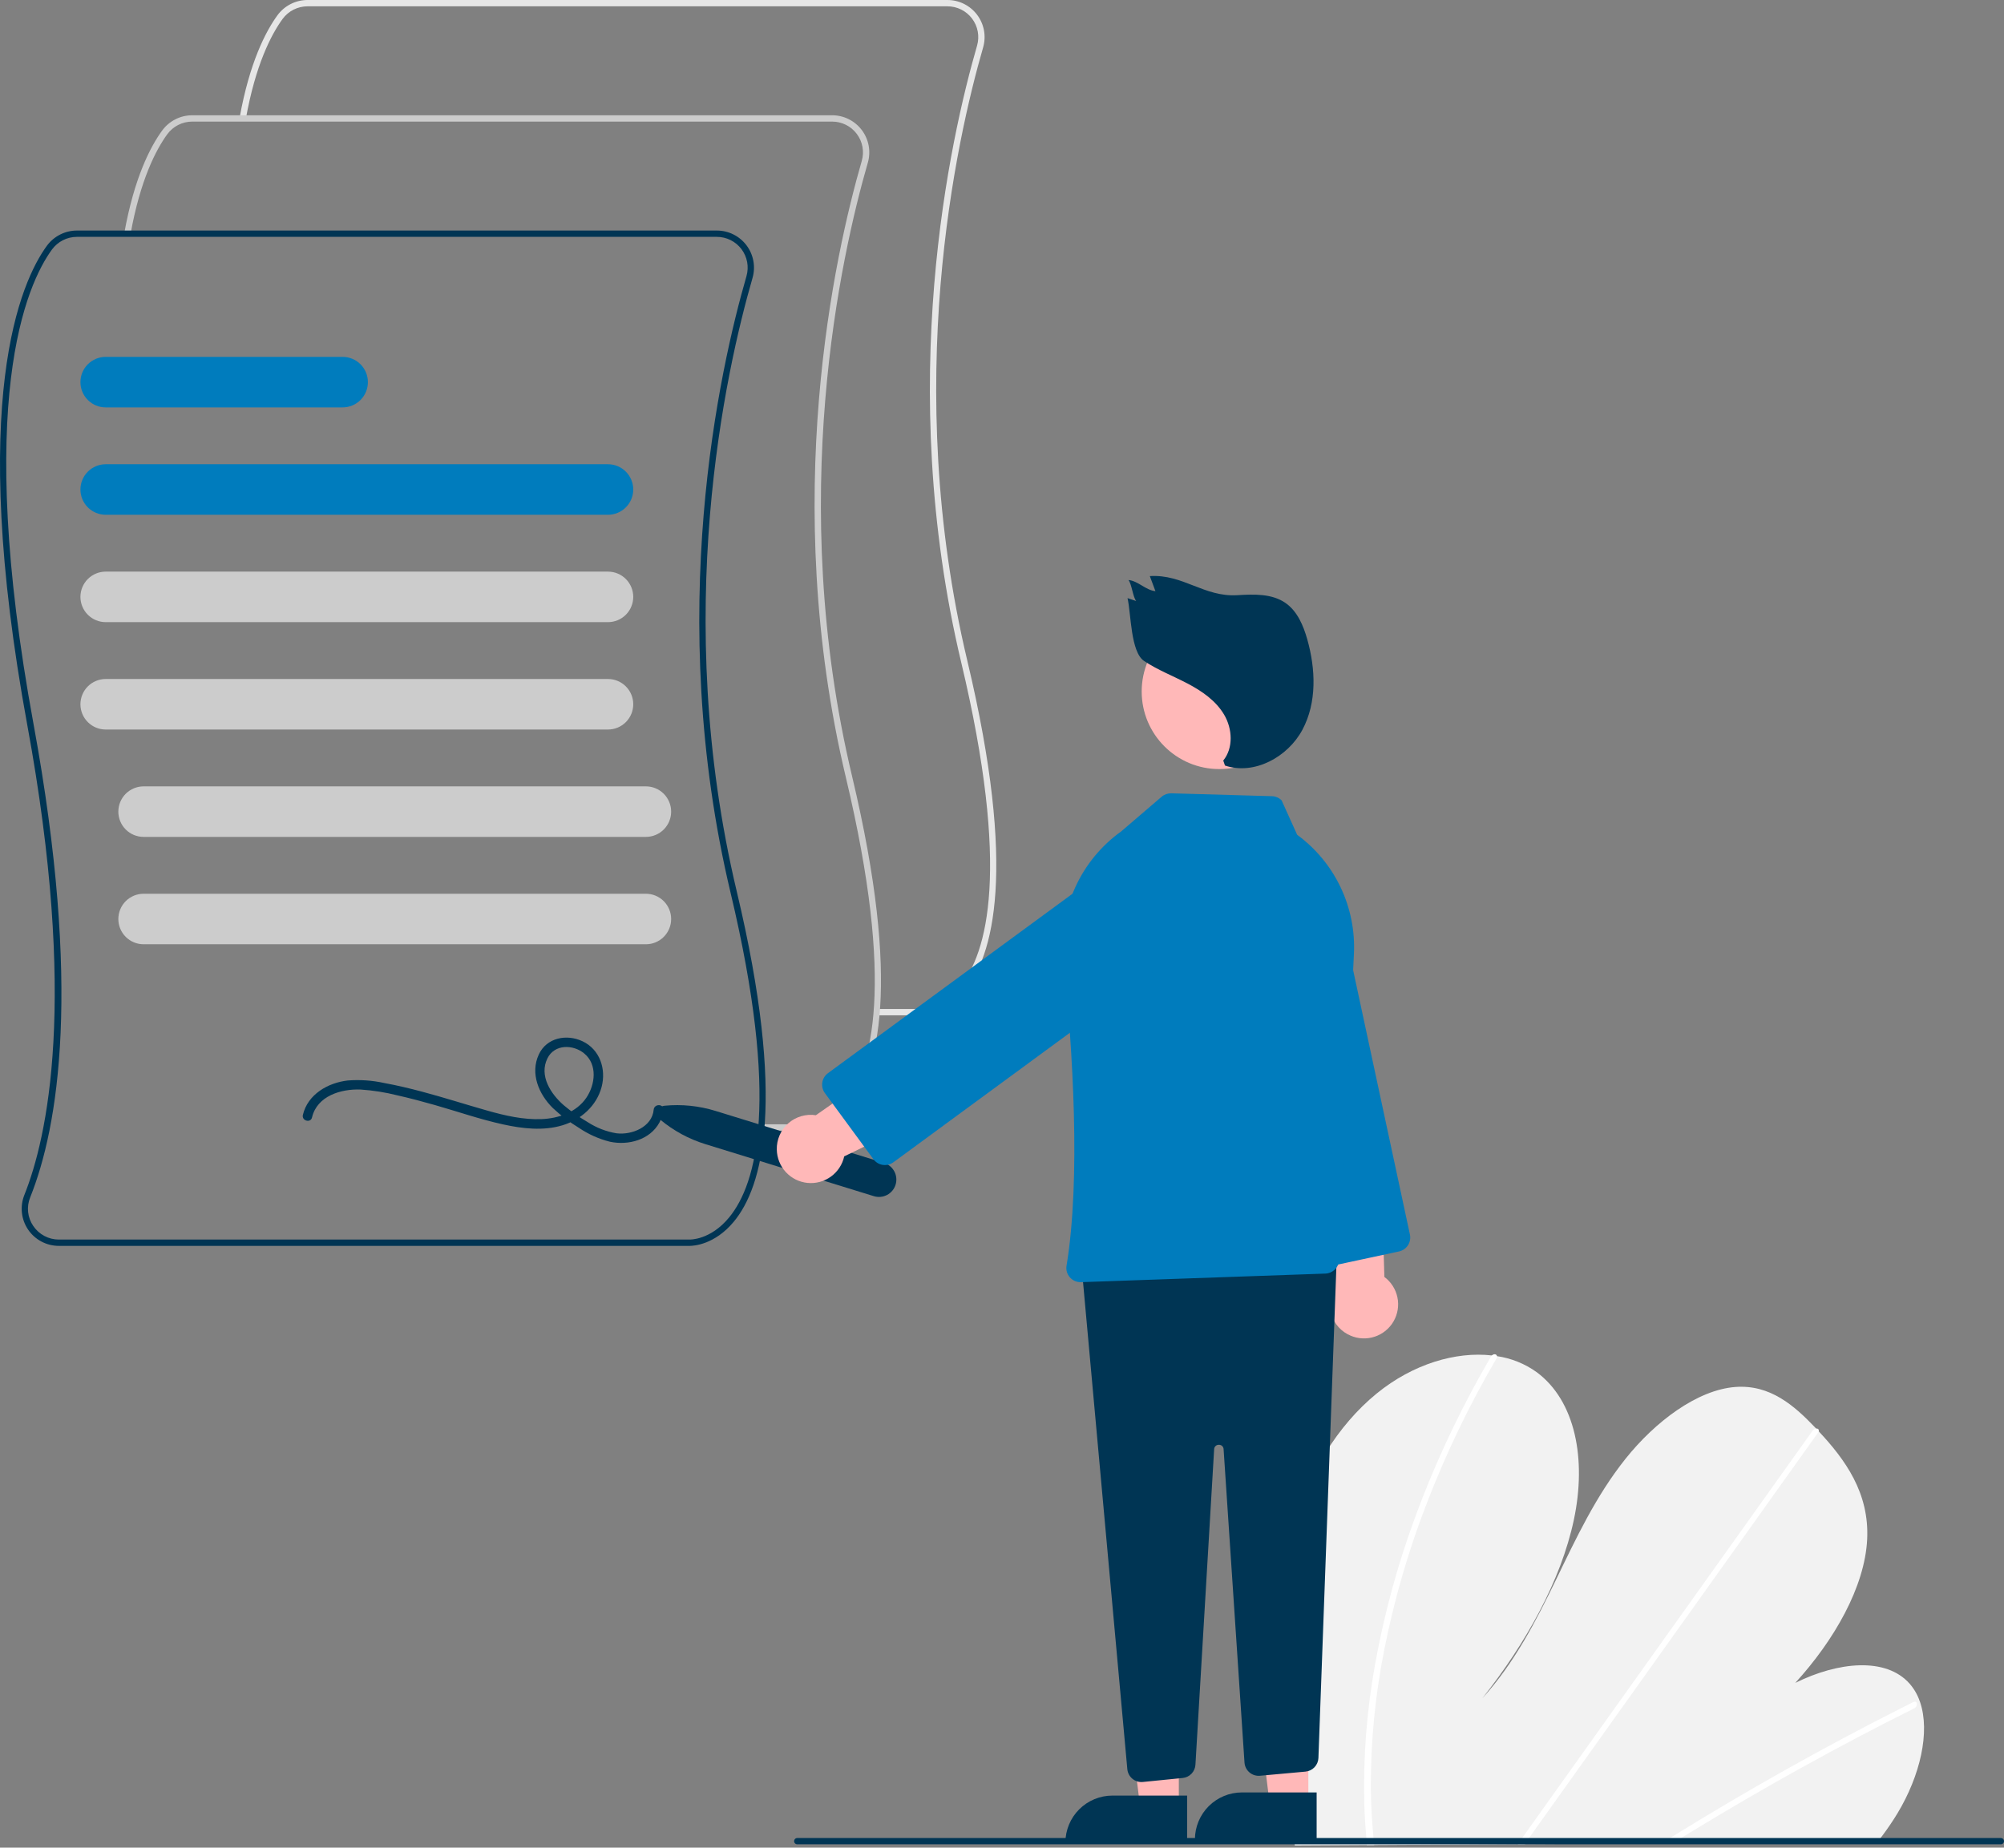 <svg width="360" height="332" viewBox="0 0 360 332" fill="none" xmlns="http://www.w3.org/2000/svg">
<rect x="0" y="0" width="360" height="332" fill="#808080" stroke="none"/>
<g clip-path="url(#clip0)">
<path d="M165.303 182.445C165.238 182.445 165.198 182.443 165.184 182.443L157.486 182.443V181.308H165.212C165.39 181.315 169.04 181.418 172.402 177.338C177.413 171.258 181.527 156.205 172.675 119.027C160.772 69.034 170.7 24.869 175.52 8.201C175.758 7.376 175.8 6.508 175.645 5.664C175.489 4.82 175.139 4.024 174.622 3.339C174.106 2.653 173.437 2.097 172.669 1.715C171.901 1.333 171.054 1.134 170.196 1.135H55.239C54.365 1.136 53.504 1.343 52.725 1.74C51.946 2.136 51.271 2.711 50.756 3.417C48.714 6.226 45.911 11.623 44.158 21.38L43.041 21.18C44.833 11.21 47.726 5.655 49.838 2.75C50.459 1.899 51.271 1.207 52.21 0.729C53.148 0.251 54.186 0.001 55.239 3.08822e-06H170.196C171.23 -0.001 172.25 0.239 173.176 0.7C174.101 1.161 174.907 1.831 175.529 2.657C176.152 3.483 176.573 4.442 176.761 5.459C176.949 6.476 176.897 7.523 176.611 8.516C171.815 25.098 161.939 69.034 173.779 118.764C182.756 156.466 178.441 171.844 173.24 178.106C169.81 182.236 166.03 182.445 165.303 182.445Z" fill="#E6E6E6"/>
<path d="M144.59 203.158C144.525 203.158 144.485 203.156 144.471 203.156L136.773 203.156V202.021H144.499C144.679 202.027 148.327 202.131 151.689 198.051C156.7 191.971 160.814 176.918 151.962 139.739C140.059 89.747 149.987 45.582 154.808 28.914C155.045 28.089 155.088 27.221 154.932 26.377C154.776 25.533 154.426 24.737 153.909 24.052C153.393 23.366 152.724 22.81 151.956 22.428C151.188 22.045 150.341 21.847 149.483 21.848H34.526C33.652 21.849 32.791 22.056 32.012 22.453C31.233 22.849 30.558 23.424 30.043 24.13C28.001 26.939 25.199 32.335 23.445 42.093L22.328 41.893C24.12 31.923 27.013 26.367 29.125 23.462C29.746 22.612 30.558 21.919 31.497 21.442C32.435 20.964 33.473 20.714 34.526 20.713H149.483C150.517 20.712 151.537 20.951 152.463 21.413C153.389 21.873 154.194 22.544 154.817 23.369C155.439 24.196 155.86 25.155 156.048 26.172C156.236 27.189 156.184 28.235 155.898 29.229C151.102 45.811 141.226 89.747 153.067 139.477C162.043 177.179 157.728 192.557 152.527 198.819C149.097 202.949 145.317 203.158 144.59 203.158Z" fill="#CCCCCC"/>
<path d="M123.877 223.871C123.813 223.871 123.772 223.869 123.758 223.868L10.573 223.869C9.483 223.871 8.41 223.605 7.447 223.095C6.483 222.585 5.66 221.847 5.048 220.946C4.436 220.044 4.054 219.006 3.936 217.923C3.818 216.84 3.968 215.744 4.371 214.732C8.478 204.471 14.008 179.855 4.9 130.269C-5.854 71.716 3.774 50.556 8.412 44.175C9.033 43.325 9.846 42.632 10.784 42.155C11.722 41.677 12.76 41.427 13.813 41.426H128.77C129.804 41.425 130.824 41.664 131.75 42.125C132.676 42.586 133.481 43.256 134.104 44.082C134.726 44.908 135.147 45.868 135.335 46.885C135.523 47.902 135.471 48.948 135.185 49.942C130.389 66.524 120.513 110.46 132.354 160.19C141.33 197.891 137.015 213.27 131.814 219.532C128.384 223.662 124.604 223.871 123.877 223.871ZM13.813 42.561C12.939 42.562 12.078 42.769 11.299 43.166C10.52 43.562 9.846 44.137 9.33 44.843C4.778 51.105 -4.659 71.944 6.016 130.064C14.717 177.433 10.497 202.482 5.425 215.153C5.083 215.989 4.955 216.897 5.052 217.795C5.148 218.694 5.467 219.553 5.979 220.297C6.487 221.048 7.172 221.663 7.973 222.088C8.773 222.513 9.666 222.735 10.573 222.734H123.786C123.965 222.743 127.614 222.844 130.976 218.764C135.987 212.683 140.102 197.631 131.249 160.452C119.347 110.46 129.274 66.295 134.095 49.627C134.332 48.802 134.375 47.934 134.219 47.09C134.063 46.246 133.713 45.45 133.196 44.764C132.68 44.079 132.011 43.523 131.243 43.141C130.475 42.758 129.628 42.56 128.77 42.561H13.813Z" fill="#003554"/>
<path d="M109.217 92.499H18.988C17.784 92.499 16.63 92.02 15.778 91.169C14.927 90.317 14.448 89.163 14.448 87.959C14.448 86.755 14.927 85.6 15.778 84.749C16.63 83.897 17.784 83.419 18.988 83.419H109.217C110.421 83.419 111.576 83.897 112.427 84.749C113.279 85.6 113.757 86.755 113.757 87.959C113.757 89.163 113.279 90.317 112.427 91.169C111.576 92.02 110.421 92.499 109.217 92.499Z" fill="#007cbd"/>
<path d="M109.217 111.793H18.988C17.784 111.793 16.63 111.315 15.778 110.463C14.927 109.612 14.448 108.457 14.448 107.253C14.448 106.049 14.927 104.894 15.778 104.043C16.63 103.192 17.784 102.713 18.988 102.713H109.217C110.421 102.713 111.576 103.192 112.427 104.043C113.279 104.894 113.757 106.049 113.757 107.253C113.757 108.457 113.279 109.612 112.427 110.463C111.576 111.315 110.421 111.793 109.217 111.793Z" fill="#CCCCCC"/>
<path d="M109.217 131.087H18.988C17.784 131.087 16.63 130.609 15.778 129.757C14.927 128.906 14.448 127.751 14.448 126.547C14.448 125.343 14.927 124.188 15.778 123.337C16.63 122.486 17.784 122.007 18.988 122.007H109.217C110.421 122.007 111.576 122.486 112.427 123.337C113.279 124.188 113.757 125.343 113.757 126.547C113.757 127.751 113.279 128.906 112.427 129.757C111.576 130.609 110.421 131.087 109.217 131.087Z" fill="#CCCCCC"/>
<path d="M116.027 150.381H25.798C24.594 150.381 23.439 149.903 22.588 149.052C21.736 148.2 21.258 147.046 21.258 145.842C21.258 144.638 21.736 143.483 22.588 142.631C23.439 141.78 24.594 141.302 25.798 141.302H116.027C117.231 141.302 118.386 141.78 119.237 142.631C120.088 143.483 120.567 144.638 120.567 145.842C120.567 147.046 120.088 148.2 119.237 149.052C118.386 149.903 117.231 150.381 116.027 150.381Z" fill="#CCCCCC"/>
<path d="M116.027 169.675H25.798C24.594 169.675 23.439 169.197 22.588 168.346C21.736 167.494 21.258 166.34 21.258 165.136C21.258 163.931 21.736 162.777 22.588 161.925C23.439 161.074 24.594 160.596 25.798 160.596H116.027C117.231 160.596 118.386 161.074 119.237 161.925C120.088 162.777 120.567 163.931 120.567 165.136C120.567 166.34 120.088 167.494 119.237 168.346C118.386 169.197 117.231 169.675 116.027 169.675Z" fill="#CCCCCC"/>
<path d="M61.549 73.205H18.988C17.784 73.205 16.63 72.726 15.778 71.875C14.927 71.024 14.448 69.869 14.448 68.665C14.448 67.461 14.927 66.306 15.778 65.455C16.63 64.603 17.784 64.125 18.988 64.125H61.549C62.753 64.125 63.908 64.603 64.759 65.455C65.611 66.306 66.089 67.461 66.089 68.665C66.089 69.869 65.611 71.024 64.759 71.875C63.908 72.726 62.753 73.205 61.549 73.205Z" fill="#007cbd"/>
<path d="M56.053 200.786C56.969 196.907 61.273 195.636 64.792 195.778C67.015 195.928 69.22 196.277 71.38 196.82C73.641 197.326 75.88 197.925 78.108 198.56C82.193 199.725 86.236 201.134 90.388 202.045C93.845 202.803 97.601 203.248 101.049 202.201C104.362 201.195 107.174 198.725 108.075 195.309C108.925 192.091 107.758 188.572 104.64 187.101C101.796 185.76 98.203 186.442 96.793 189.475C95.204 192.895 96.792 196.625 99.309 199.1C100.739 200.443 102.306 201.633 103.983 202.651C105.686 203.811 107.581 204.66 109.581 205.158C112.864 205.859 116.774 204.826 118.467 201.689C118.844 200.979 119.07 200.199 119.132 199.398C119.232 198.308 117.529 198.315 117.43 199.398C117.143 202.521 113.485 203.984 110.75 203.641C108.904 203.335 107.141 202.651 105.572 201.632C104.058 200.749 102.622 199.736 101.283 198.605C98.963 196.598 96.789 193.294 98.347 190.162C99.615 187.611 102.922 187.636 104.934 189.281C107.37 191.273 106.935 194.889 105.329 197.255C103.55 199.875 100.325 200.973 97.285 201.091C93.982 201.22 90.706 200.462 87.549 199.566C83.626 198.452 79.743 197.205 75.801 196.156C73.564 195.561 71.309 195.024 69.031 194.606C66.876 194.131 64.664 193.978 62.465 194.151C58.913 194.561 55.287 196.629 54.412 200.333C54.16 201.399 55.801 201.853 56.053 200.786L56.053 200.786Z" fill="#003554"/>
<path d="M229.985 297.04C230.083 308.214 230.901 319.37 232.435 330.439C232.489 330.827 232.547 331.216 232.601 331.605L337.245 331.02C337.552 330.634 337.855 330.243 338.148 329.848C339.125 328.54 340.04 327.194 340.881 325.802C344.921 319.096 346.771 311.245 344.917 305.828L344.884 305.744C344.484 304.557 343.854 303.462 343.029 302.52C338.803 297.763 330.259 298.556 322.505 302.396C329.459 294.783 334.997 285.177 335.418 276.602C335.83 268.239 331.457 262.264 326.714 257.186C326.558 257.019 326.403 256.855 326.247 256.692C326.171 256.608 326.091 256.529 326.016 256.445C322.315 252.576 318.001 248.761 311.756 249.223C304.907 249.73 297.313 255.467 291.989 262.152C286.664 268.832 283.126 276.421 279.54 283.827C275.949 291.229 272.064 298.82 266.302 305.147C274.106 295.275 280.399 284.043 282.723 273.119C285.048 262.195 283.002 251.703 276.046 246.559C273.935 245.045 271.491 244.059 268.92 243.683C268.62 243.633 268.315 243.593 268.006 243.557C261.566 242.825 253.878 245.051 247.337 250.375C240.134 256.236 235.139 264.925 232.654 273.174C230.169 281.423 229.905 289.363 229.985 297.04Z" fill="#F2F2F2"/>
<path d="M298.449 331.237L300.45 331.226C301.085 330.828 301.724 330.436 302.365 330.048C302.762 329.797 303.164 329.556 303.566 329.31C310.203 325.256 316.882 321.368 323.602 317.645C330.316 313.919 337.064 310.365 343.846 306.982C344.026 306.904 344.172 306.765 344.26 306.59C344.349 306.415 344.372 306.214 344.328 306.023C344.321 305.998 344.31 305.975 344.295 305.953C344.2 305.776 343.989 305.702 343.68 305.853C342.848 306.271 342.012 306.688 341.18 307.114C334.38 310.555 327.609 314.167 320.867 317.951C314.13 321.733 307.431 325.683 300.77 329.799C300.63 329.884 300.49 329.974 300.35 330.059C299.715 330.452 299.084 330.844 298.449 331.237Z" fill="white"/>
<path d="M272.649 331.381L273.886 331.374C274.165 330.984 274.439 330.593 274.719 330.203C281.275 321.008 287.831 311.813 294.385 302.618C305.118 287.565 315.848 272.512 326.575 257.459C326.638 257.378 326.686 257.286 326.714 257.187C326.806 256.853 326.561 256.658 326.247 256.692C326.115 256.711 325.988 256.758 325.875 256.83C325.763 256.902 325.666 256.997 325.593 257.108C319.576 265.55 313.56 273.989 307.545 282.424C296.868 297.402 286.192 312.379 275.518 327.353C274.839 328.304 274.16 329.259 273.481 330.209C273.202 330.6 272.923 330.991 272.649 331.381Z" fill="white"/>
<path d="M245.083 324.196C245.146 326.281 245.284 328.333 245.464 330.366C245.499 330.755 245.534 331.144 245.569 331.532L246.867 331.525C246.828 331.136 246.788 330.748 246.753 330.359C246.479 327.422 246.284 324.451 246.258 321.4C246.223 312.942 247.048 304.501 248.718 296.209C250.494 287.28 253.043 278.524 256.338 270.037C259.796 261.087 263.965 252.428 268.805 244.143C268.897 244.008 268.937 243.845 268.92 243.683C268.866 243.313 268.374 243.204 268.006 243.557C267.933 243.627 267.87 243.706 267.819 243.793C267.221 244.822 266.633 245.855 266.056 246.891C261.394 255.222 257.404 263.911 254.123 272.876C250.998 281.39 248.621 290.16 247.019 299.087C245.518 307.368 244.87 315.782 245.083 324.196V324.196Z" fill="white"/>
<path d="M118.605 201.189C118.39 201.01 118.233 200.771 118.153 200.502C118.073 200.234 118.075 199.948 118.158 199.68C118.24 199.413 118.4 199.175 118.618 198.999C118.835 198.822 119.099 198.713 119.378 198.687C122.473 198.388 125.597 198.708 128.567 199.628L158.822 208.972C159.214 209.093 159.578 209.29 159.894 209.552C160.209 209.813 160.47 210.135 160.661 210.497C160.853 210.859 160.971 211.256 161.009 211.664C161.047 212.072 161.005 212.484 160.884 212.875C160.763 213.267 160.566 213.631 160.304 213.947C160.043 214.262 159.721 214.523 159.359 214.714C158.996 214.906 158.6 215.024 158.192 215.062C157.784 215.1 157.372 215.058 156.98 214.937L126.725 205.593C123.753 204.678 120.993 203.181 118.605 201.189V201.189Z" fill="#003554"/>
<path d="M242.626 240.004C241.804 239.66 241.067 239.139 240.469 238.479C239.87 237.819 239.423 237.035 239.159 236.184C238.896 235.333 238.823 234.434 238.944 233.551C239.066 232.668 239.379 231.823 239.863 231.074L234.677 203.953L247.895 202.923L248.692 229.451C249.896 230.347 250.729 231.653 251.034 233.122C251.339 234.591 251.094 236.121 250.347 237.422C249.599 238.723 248.4 239.704 246.977 240.18C245.554 240.656 244.006 240.594 242.626 240.004Z" fill="#FFB8B8"/>
<path d="M233.862 226.007L220.399 163.311C219.846 160.736 220.339 158.046 221.769 155.835C223.199 153.623 225.449 152.07 228.024 151.517C230.599 150.964 233.289 151.457 235.5 152.887C237.712 154.316 239.265 156.566 239.818 159.142L253.281 221.837C253.422 222.499 253.295 223.19 252.927 223.759C252.56 224.328 251.982 224.727 251.32 224.87L236.894 227.968C236.566 228.038 236.228 228.043 235.898 227.983C235.568 227.923 235.253 227.798 234.972 227.616C234.69 227.434 234.447 227.198 234.256 226.922C234.066 226.646 233.932 226.335 233.862 226.007V226.007Z" fill="#007cbd"/>
<path d="M211.765 324.633H204.809L201.498 297.798L211.767 297.798L211.765 324.633Z" fill="#FFB8B8"/>
<path d="M199.839 322.645H213.256V331.093H191.391C191.391 329.984 191.609 328.885 192.034 327.86C192.459 326.835 193.081 325.904 193.865 325.119C194.65 324.335 195.581 323.713 196.606 323.288C197.631 322.864 198.729 322.645 199.839 322.645V322.645Z" fill="#003554"/>
<path d="M235.032 324.065H228.075L224.765 297.23L235.034 297.231L235.032 324.065Z" fill="#FFB8B8"/>
<path d="M223.105 322.078H236.523V330.526H214.657C214.657 329.416 214.876 328.318 215.301 327.293C215.725 326.268 216.347 325.336 217.132 324.552C217.916 323.768 218.848 323.145 219.873 322.721C220.897 322.296 221.996 322.078 223.105 322.078V322.078Z" fill="#003554"/>
<path d="M203.43 319.627C203.169 319.413 202.954 319.149 202.796 318.851C202.639 318.552 202.542 318.225 202.513 317.889L194.425 228.921C194.393 228.575 194.433 228.227 194.54 227.898C194.648 227.568 194.821 227.264 195.05 227.003C195.279 226.743 195.559 226.532 195.872 226.383C196.185 226.234 196.526 226.151 196.872 226.138L237.435 224.617C237.786 224.603 238.136 224.663 238.463 224.791C238.79 224.92 239.087 225.114 239.336 225.362C239.584 225.611 239.779 225.907 239.907 226.234C240.036 226.561 240.096 226.911 240.083 227.262L236.841 315.889C236.817 316.509 236.568 317.1 236.141 317.55C235.714 318.001 235.138 318.281 234.52 318.338L226.341 319.082C226.002 319.113 225.66 319.075 225.335 318.972C225.011 318.869 224.71 318.702 224.451 318.481C224.192 318.259 223.98 317.989 223.827 317.684C223.675 317.38 223.584 317.048 223.562 316.708L219.808 260.405C219.806 260.297 219.781 260.19 219.737 260.092C219.693 259.993 219.629 259.904 219.55 259.83C219.471 259.756 219.378 259.699 219.277 259.661C219.175 259.624 219.067 259.607 218.959 259.611H218.956C218.847 259.607 218.739 259.624 218.637 259.662C218.536 259.701 218.443 259.759 218.364 259.833C218.285 259.908 218.222 259.997 218.178 260.097C218.134 260.196 218.111 260.303 218.109 260.412L214.75 317.095C214.716 317.702 214.466 318.276 214.045 318.715C213.624 319.153 213.06 319.426 212.455 319.484L205.31 320.199C204.974 320.234 204.635 320.201 204.312 320.103C203.989 320.004 203.69 319.843 203.43 319.627H203.43Z" fill="#003554"/>
<path d="M219.033 138.194C226.731 138.194 232.971 131.954 232.971 124.256C232.971 116.559 226.731 110.318 219.033 110.318C211.335 110.318 205.095 116.559 205.095 124.256C205.095 131.954 211.335 138.194 219.033 138.194Z" fill="#FFB8B8"/>
<path d="M192.192 229.523C191.944 229.241 191.762 228.908 191.658 228.547C191.555 228.185 191.533 227.806 191.595 227.435C194.168 211.795 192.718 188.805 191.048 172.273C190.612 167.887 191.339 163.464 193.157 159.449C194.974 155.434 197.817 151.969 201.399 149.402L208.678 143.164C209.162 142.754 209.779 142.535 210.413 142.549L228.497 143.066C229.149 143.084 229.769 143.351 230.229 143.814L233.024 150.002L233.052 150.023C236.382 152.47 239.054 155.705 240.828 159.437C242.602 163.17 243.423 167.283 243.219 171.411L240.557 226.42C240.523 227.06 240.251 227.664 239.795 228.113C239.338 228.562 238.73 228.825 238.09 228.849L194.197 230.391C194.169 230.392 194.141 230.393 194.113 230.393C193.749 230.393 193.39 230.316 193.058 230.166C192.727 230.016 192.432 229.797 192.192 229.523V229.523Z" fill="#007cbd"/>
<path d="M139.544 206.568C139.522 205.677 139.696 204.792 140.053 203.976C140.41 203.159 140.942 202.431 141.611 201.842C142.28 201.253 143.07 200.819 143.925 200.568C144.781 200.318 145.681 200.258 146.562 200.393L169.184 184.561L175.534 196.199L151.656 207.784C151.332 209.249 150.481 210.544 149.265 211.424C148.049 212.303 146.553 212.706 145.06 212.556C143.567 212.406 142.181 211.714 141.164 210.61C140.148 209.507 139.571 208.069 139.544 206.568L139.544 206.568Z" fill="#FFB8B8"/>
<path d="M158.582 209.32C158.25 209.27 157.932 209.155 157.645 208.981C157.358 208.807 157.109 208.578 156.911 208.307L148.18 196.413C147.78 195.867 147.614 195.184 147.716 194.515C147.819 193.846 148.183 193.244 148.728 192.843L200.422 154.9C202.545 153.341 205.201 152.69 207.804 153.089C209.093 153.287 210.331 153.737 211.446 154.413C212.561 155.089 213.533 155.978 214.304 157.029C215.076 158.081 215.633 159.274 215.944 160.54C216.254 161.807 216.312 163.122 216.114 164.412C215.917 165.701 215.467 166.938 214.791 168.053C214.115 169.169 213.226 170.14 212.175 170.912L160.48 208.855C160.044 209.177 159.517 209.35 158.975 209.35C158.843 209.35 158.712 209.34 158.582 209.32V209.32Z" fill="#007cbd"/>
<path d="M219.746 136.664C221.595 134.397 221.392 130.945 219.909 128.425C218.425 125.905 215.907 124.169 213.316 122.813C210.725 121.457 207.972 120.391 205.533 118.777C203.095 117.163 203.201 110.329 202.552 107.477L204.1 107.993C203.505 107.232 203.314 104.982 202.719 104.22C204.469 104.393 205.815 106.055 207.564 106.227L206.555 103.517C212.555 103.147 216.286 107.317 222.287 106.947C225.26 106.764 228.489 106.648 230.933 108.35C233.057 109.83 234.132 112.391 234.838 114.881C236.352 120.229 236.588 126.219 233.971 131.122C231.355 136.026 225.325 139.33 220.057 137.56L219.746 136.664Z" fill="#003554"/>
<path d="M143.224 331.406H359.433C359.583 331.406 359.727 331.347 359.834 331.24C359.94 331.134 360 330.989 360 330.839C360 330.688 359.94 330.544 359.834 330.438C359.727 330.331 359.583 330.271 359.433 330.271H143.224C143.073 330.271 142.929 330.331 142.823 330.438C142.716 330.544 142.656 330.688 142.656 330.839C142.656 330.989 142.716 331.134 142.823 331.24C142.929 331.347 143.073 331.406 143.224 331.406Z" fill="#003554"/>
</g>
<defs>
<clipPath id="clip0">
<rect width="360" height="331.605" fill="white"/>
</clipPath>
</defs>
</svg>
